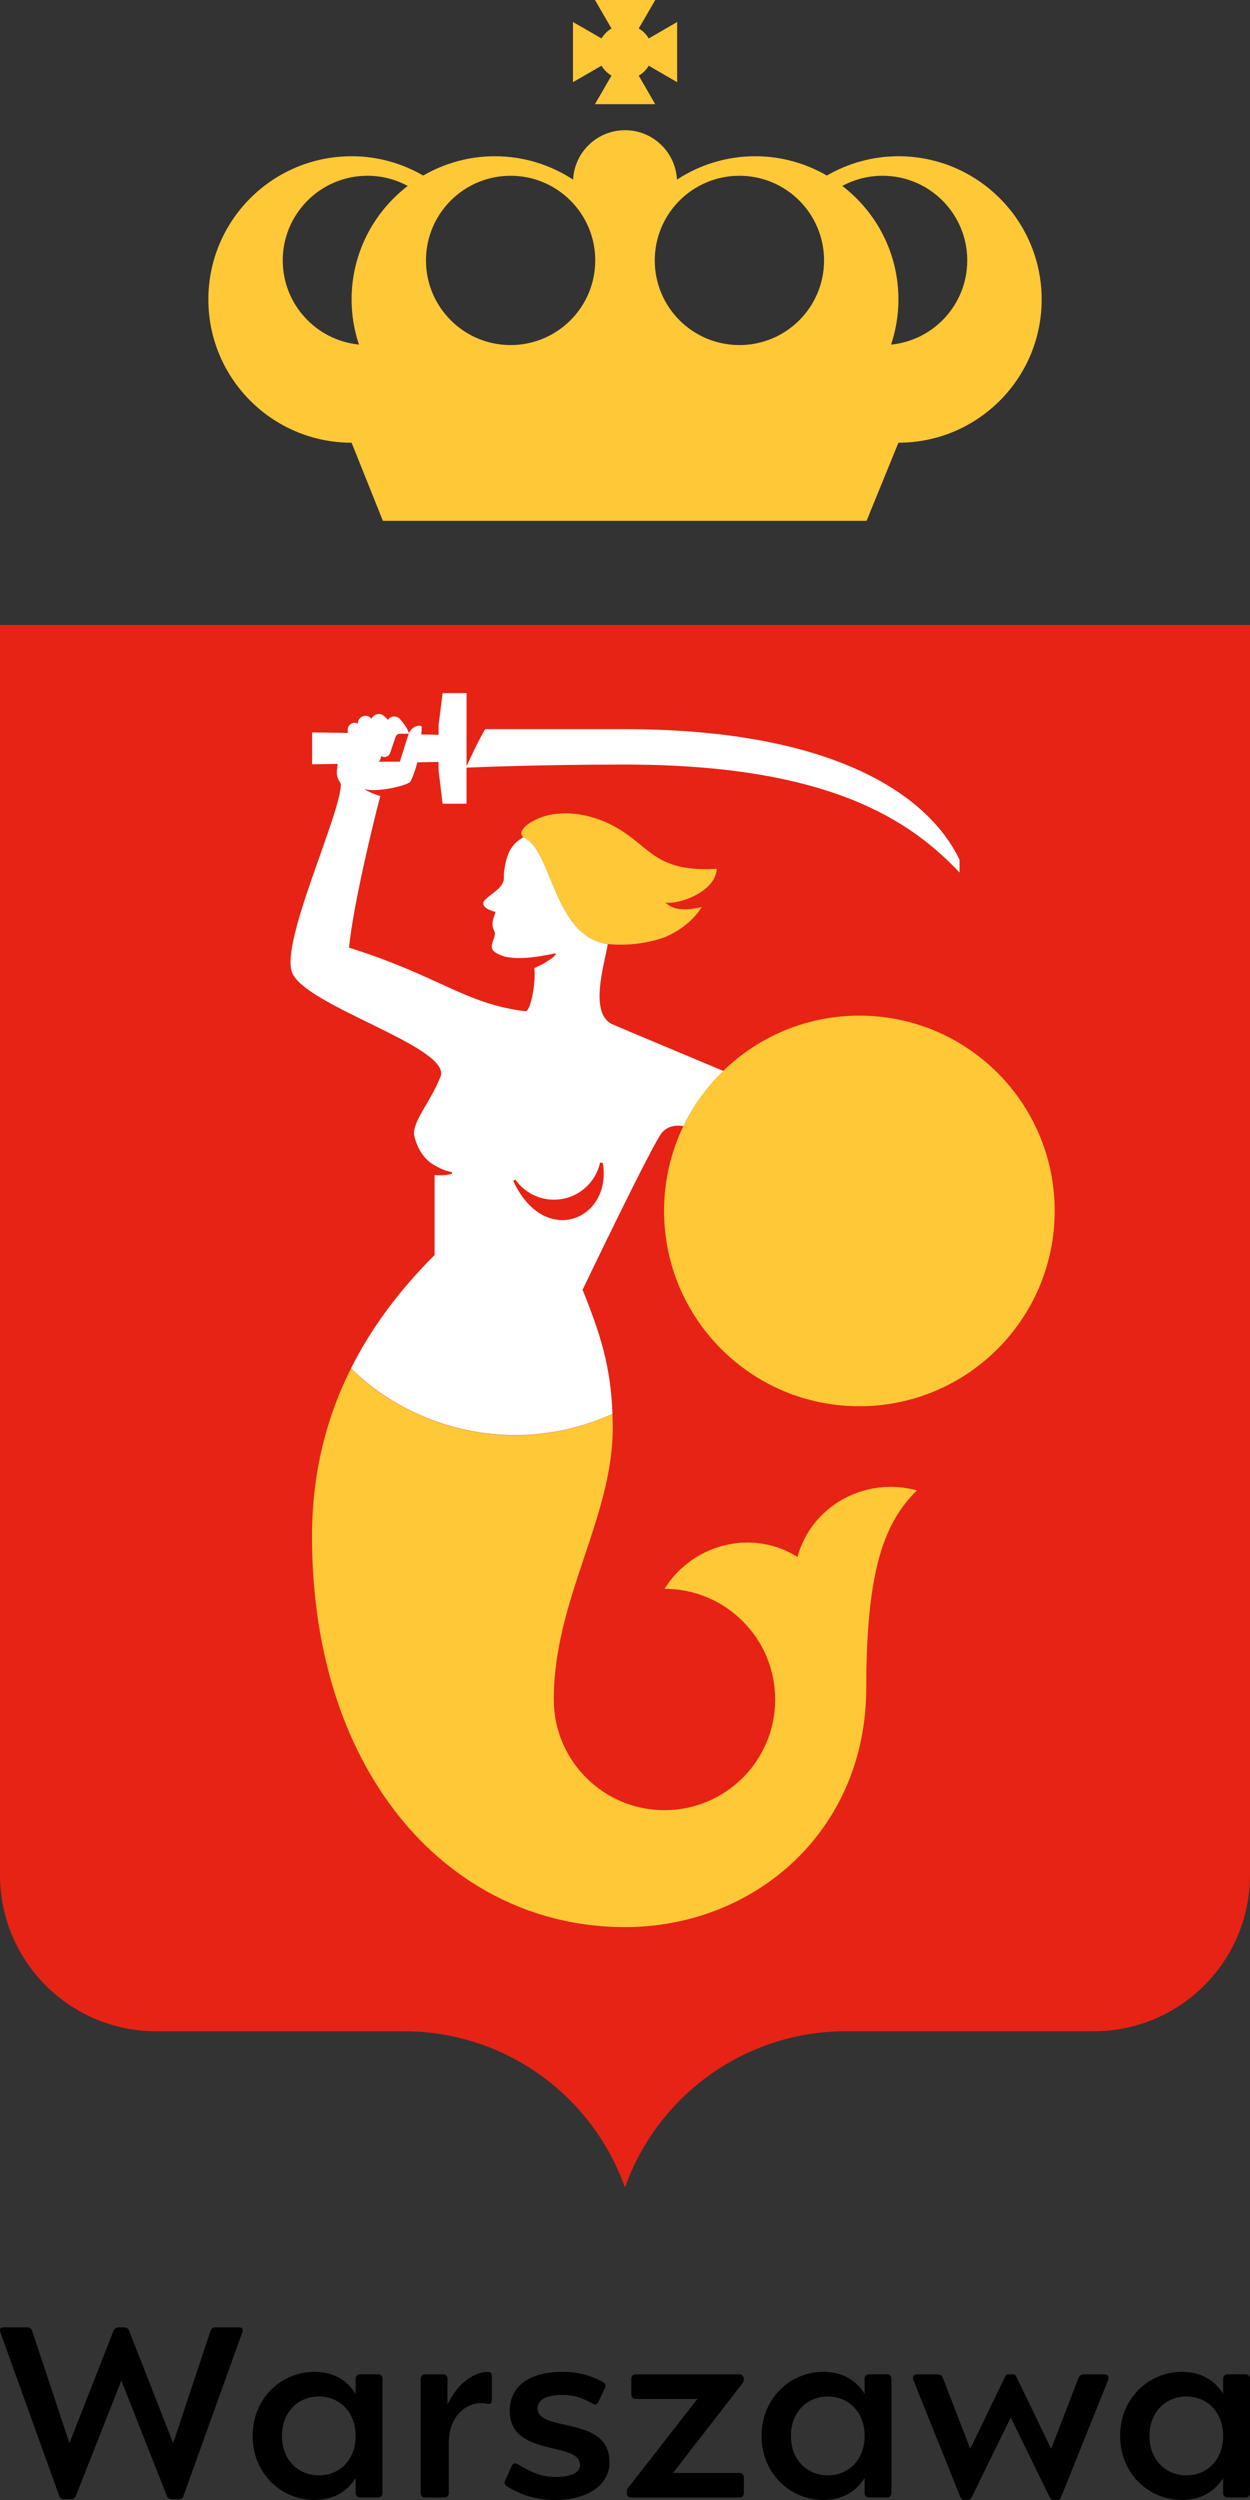 <?xml version="1.0" encoding="UTF-8"?>
<svg id="Layer_2" data-name="Layer 2" xmlns="http://www.w3.org/2000/svg" viewBox="0 0 360 720">
  <rect x="0" y="0" width="360" height="720" fill="#333333" stroke="none"/>
  <g id="Layer_1-2" data-name="Layer 1">
    <g id="pionowy">
      <g>
        <path d="M180,630c9.27-26.21,34.25-45,63.66-45h71.35s0,0,0,0c24.85,0,44.99-20.14,44.99-45.01V180H0v360c0,24.87,20.14,45.01,44.99,45.01H116.3s0,0,0,0h.03c29.41,0,54.39,18.79,63.66,45h0Z" fill="#e62314"/>
        <g>
          <path d="M258.75,45c-7.52,0-14.55,2.05-20.62,5.56-6.07-3.52-13.1-5.56-20.62-5.56-8.32,0-16.06,2.48-22.54,6.73-.41-7.92-6.94-14.23-14.96-14.23s-14.56,6.3-14.96,14.23c-6.48-4.24-14.22-6.73-22.54-6.73-7.52,0-14.55,2.05-20.63,5.56-6.07-3.52-13.1-5.56-20.62-5.56-22.78,0-41.25,18.47-41.25,41.25s18.47,41.25,41.25,41.25l9.01,22.5H249.57l9.18-22.5c22.78,0,41.25-18.47,41.25-41.25s-18.47-41.25-41.25-41.25m-45.8,5.62c13.46,0,24.38,10.91,24.38,24.38s-10.91,24.38-24.38,24.38-24.38-10.91-24.38-24.38,10.91-24.38,24.38-24.38m-65.89,0c13.46,0,24.37,10.91,24.37,24.38s-10.91,24.38-24.37,24.38-24.38-10.91-24.38-24.38,10.91-24.38,24.38-24.38m-65.63,24.38c0-13.46,10.91-24.38,24.38-24.38,4.2,0,8.15,1.06,11.61,2.93-9.81,7.54-16.16,19.36-16.16,32.69,0,4.55,.76,8.91,2.12,13-12.32-1.22-21.95-11.61-21.95-24.25m175.2,24.25c1.36-4.09,2.12-8.45,2.12-13,0-13.33-6.35-25.15-16.16-32.69,3.45-1.87,7.4-2.93,11.6-2.93,13.46,0,24.38,10.91,24.38,24.38,0,12.64-9.62,23.03-21.94,24.25" fill="#ffc837"/>
          <path d="M176.1,21.79l-4.75,8.21h17.35l-4.74-8.21c1.19-.69,2.18-1.67,2.87-2.87l8.19,4.75V6.34l-8.19,4.74c-.69-1.19-1.67-2.18-2.87-2.87l4.75-8.21h-17.35l4.75,8.21c-1.19,.69-2.17,1.67-2.87,2.86l-8.22-4.73V23.66l8.22-4.74c.7,1.19,1.68,2.17,2.88,2.86" fill="#ffc837"/>
        </g>
        <g>
          <path d="M196.83,324.36c.25-.51,.48-1.03,.74-1.53,2.77-5.37,6.46-10.21,10.77-14.39-5.69-2.38-28.92-12.11-31.88-13.4-7.13-3.11-2.12-18.12-1.44-23.14-15.78-2.27-15.97-27.48-24.31-30.76h0c-3.67,2.04-4.8,4.95-5.51,9.68-.32,2.16,.51,2.61-1.34,4.8-.92,1.09-4.47,3.32-4.65,4.28-.34,1.82,2.94,2.56,3.47,2.72-.04,.78-.83,1.96-.85,3.46-.02,1.53,.83,2.12,.7,3.04-.23,1.56-1.53,3.31-.49,4.64,.53,.67,1.8,1.26,3.35,1.75,4.57,.98,9.86,0,14.44-.92,.11-.03,.24,.04,.27,.15-.76,1.24-2.34,1.97-3.52,2.77-.91,.46-1.8,.9-2.69,1.3,.5,3.92-1.04,12.62-2.58,12.43-17.52-2.16-24.7-10.11-50.8-18.32,1.33-12.88,7.09-36.38,9.01-43.64-1.62-.5-3.19-1.14-4.53-1.97,.05,0,.1,0,.15,.01,2.02,.47,4.61,.1,5.77-.04,2.17-.26,6.2-1.22,7.13-2.01,.38-.33,1.41-2.82,2.16-5.73l6.1-.1v2.42l1.17,9.61h6.89v-10.39c1.77-.08,20.98-.89,45.52-.89,59.04,0,82.35,16.17,96.47,31.1v-3.66c-9.42-19.67-38.04-37.63-96.47-37.63h-40.15c-1.99,3.36-4.22,8.17-5.36,10.71v-21.11h-6.89l-1.17,9.21v2.81l-4.97-.1c.1-1.17,.15-2.09,.08-2.38-1.52-.59-3.29,.86-3.72,2.18-.29,.89-2.55,8.05-2.55,8.05h-5.81c-.11,0-.21,.02-.32,.02,.29-.24,.52-.55,.61-.95l.16-.72c.11,.07,.21,.16,.35,.21,.9,.32,1.89-.16,2.21-1.06,0,0,1.21-3.55,1.54-4.54,.33-.98,1-1.02,1.6-1.02h2.22c0-1.5-2.62-4.32-2.62-4.32-.86-.86-2.26-.86-3.13,0-.11,.1-.16,.24-.24,.36-.46-.57-1-1.05-1-1.05-.89-.89-2.33-.89-3.23,0-.22,.22-.38,.46-.49,.73-.41-.53-1.01-.88-1.72-.88-1.22,0-2.21,.99-2.21,2.21,0,.02,.02,.04,.02,.06-.32-.17-.68-.29-1.07-.26-1.12,.07-1.96,1.04-1.88,2.16l.05,.77-10.3-.16v9.18l7.36-.1c-.16,1.14-.32,2.58-.2,3.25,.22,1.2,.77,1.83,1.11,2.48,.23,8.24-17.54,45.57-14.02,54.39,3.88,9.7,46.12,21.5,42.72,29.98-3.01,7.58-8.46,13.28-7.51,17.17,.9,3.77,3.01,6.85,5.9,8.38h0c1.47,.88,3.08,1.52,4.64,1.86,.18,.06,.19-.1,.3,.26,.02,.35-.11,.24-.54,.4-1.46,.35-2.99,.38-4.49,.21v23.22l-.12-.03c-9.86,9.86-17.99,20.62-23.96,32.53,19.42,18.95,49.31,24.96,75.31,13.09-.49-13.65-3.48-23.05-8.61-35.74,0,0,20.53-42.9,23.01-45.45,1.9-1.92,4.28-2.01,6.06-1.69m-49.04,15.76l.6-.38c2.46,3.5,6.52,5.81,11.13,5.81,6.52,0,11.95-4.59,13.28-10.7,.27,.04,.8,.13,.8,.13,2.71,16.37-16.84,24.58-25.81,5.14" fill="#fff"/>
          <path d="M191.65,259.93c1.91,2.08,5.74,2.5,10.49,1.28h0s0,0,0,0c-2.61,4.09-6.4,6.8-10.46,8.63-6.06,2.15-11.66,2.5-16.67,2.06-15.78-2.27-15.97-27.48-24.31-30.76-2.09-1.97,2.23-4.7,5.12-5.74,6.65-2.39,15.14-1.01,22.36,3.31,9.22,5.52,11.02,12.54,28.23,11.5-.23,6.71-11.17,10.41-14.78,9.72" fill="#ffc837"/>
          <path d="M209.61,307.18c-4.88,4.44-8.99,9.74-12.04,15.65-4.05,7.74-6.32,16.55-6.32,25.91,0,31.09,25.18,56.26,56.24,56.26s56.26-25.18,56.26-56.26-25.18-56.24-56.26-56.24c-14.6,0-27.89,5.57-37.88,14.68" fill="#ffc837"/>
          <path d="M229.67,448.4c-12.86-8.1-30.01-3.99-38.3,9.18,17.6,0,31.88,14.27,31.88,31.88s-14.27,31.87-31.88,31.87-31.88-14.27-31.88-31.87c0-28.88,16.98-52.12,16.98-78.27,0-1.38-.05-2.65-.1-3.94-26,11.87-55.89,5.86-75.31-13.09-7.17,14.31-11.2,30.27-11.2,48.35h0c0,69.29,40.42,112.5,90.13,112.5h0c37.28,0,69.5-27.61,69.5-69.03,0-35.06,5.63-47.81,14.58-56.75-15.02-4.08-30.42,4.51-34.4,19.18" fill="#ffc837"/>
        </g>
      </g>
      <g>
        <path d="M68.87,670.28c.9,0,1.22,.57,.9,1.47l-16.96,47.14c-.18,.54-.69,.9-1.4,.9h-1.9c-.68,0-1.22-.32-1.43-.9l-13.13-33.28-13.13,33.28c-.22,.58-.76,.9-1.44,.9h-1.9c-.71,0-1.22-.36-1.4-.9L.12,671.75c-.32-.9,0-1.47,.9-1.47H7.82c.68,0,1.15,.25,1.4,.9l10.78,32.46,12.73-32.46c.18-.51,.72-.9,1.4-.9h1.62c.68,0,1.23,.39,1.4,.9l12.73,32.46,10.78-32.46c.25-.65,.72-.9,1.4-.9h6.8Z"/>
        <path d="M72.76,701.55c0-11.09,8.51-18.46,17.73-18.46,5.53,0,9.46,2.38,11.94,6.33v-4.38c0-.71,.52-1.24,1.24-1.24h5.25c.71,0,1.24,.53,1.24,1.24v33c0,.71-.53,1.24-1.24,1.24h-5.25c-.71,0-1.24-.53-1.24-1.24v-4.38c-2.48,3.95-6.41,6.33-11.94,6.33-9.23,0-17.73-7.36-17.73-18.45Zm8.45,0c0,7.18,4.96,11.36,10.61,11.36,6.09,0,10.61-4.59,10.61-11.36s-4.52-11.36-10.61-11.36c-5.65,0-10.61,4.19-10.61,11.36h0Z"/>
        <path d="M140.33,683.11c.96,0,1.32,.26,1.32,1.24v6.92c0,.75-.32,1.27-1.41,1.01-4.59-1.1-10.99,2.45-10.99,11.36v14.41c0,.71-.53,1.24-1.24,1.24h-5.62c-.71,0-1.24-.53-1.24-1.24v-33c0-.71,.52-1.24,1.24-1.24h5.25c.71,0,1.24,.53,1.24,1.24v7.43c3.28-6.84,8.35-9.37,11.45-9.37h0Z"/>
        <path d="M175.55,709.04c0,7.19-7.13,10.96-15.69,10.96-5.2,0-9.61-1.28-13.82-3.93-.62-.37-.9-.91-.58-1.65l1.87-4.14c.3-.67,.91-1.07,1.66-.64,3.17,1.81,6.3,3.73,10.95,3.73,4.26,0,7.11-1.08,7.11-3.44,0-6.95-20.26-2.12-20.26-15.65,0-6.95,5.58-11.18,15.14-11.18,4.84,0,8.27,1.08,11.72,2.94,.62,.33,.93,.9,.57,1.65l-1.89,4.09c-.27,.61-.75,.97-1.55,.52-2.24-1.31-5.07-2.56-8.74-2.56-4.86,0-7.2,1.47-7.2,3.88,0,7.05,20.69,1.91,20.69,15.43Z"/>
        <path d="M180.51,718.05v-.39c0-.57,.17-.88,.5-1.31l19.85-25.45h-17.8c-.71,0-1.24-.53-1.24-1.24v-4.61c0-.71,.53-1.24,1.24-1.24h29.89c.75,0,1.24,.57,1.24,1.24v.39c0,.38-.14,.67-.5,1.14l-19.85,25.62h19.15c.71,0,1.24,.53,1.24,1.24v4.61c0,.71-.53,1.24-1.24,1.24h-31.24c-.71,0-1.24-.52-1.24-1.24Z"/>
        <path d="M219.34,701.55c0-11.09,8.51-18.46,17.73-18.46,5.53,0,9.46,2.38,11.94,6.33v-4.38c0-.71,.53-1.24,1.24-1.24h5.25c.71,0,1.24,.53,1.24,1.24v33c0,.71-.53,1.24-1.24,1.24h-5.25c-.71,0-1.24-.53-1.24-1.24v-4.38c-2.48,3.95-6.41,6.33-11.94,6.33-9.23,0-17.73-7.36-17.73-18.45Zm8.45,0c0,7.18,4.96,11.36,10.61,11.36,6.09,0,10.61-4.59,10.61-11.36s-4.52-11.36-10.61-11.36c-5.65,0-10.61,4.19-10.61,11.36h0Z"/>
        <path d="M291.82,683.81c.45,0,.65,.19,.94,.8l9.98,20.66,7.74-20.1c.41-1.04,.74-1.36,2.12-1.36h5.37c1.13,0,1.54,.71,1.11,1.79l-13.42,33.39c-.32,.79-.65,.97-1.1,.97h-1.23c-.42,0-.78-.25-1.1-.93l-11.14-22.81-11.14,22.81c-.32,.68-.69,.93-1.1,.93h-1.23c-.45,0-.78-.19-1.1-.97l-13.42-33.39c-.43-1.08-.02-1.79,1.11-1.79h5.37c1.38,0,1.7,.32,2.11,1.36l7.74,20.1,9.98-20.66c.28-.61,.49-.8,.93-.8h1.5Z"/>
        <path d="M322.6,701.55c0-11.09,8.51-18.46,17.73-18.46,5.53,0,9.46,2.38,11.94,6.33v-4.38c0-.71,.53-1.24,1.24-1.24h5.25c.71,0,1.24,.53,1.24,1.24v33c0,.71-.53,1.24-1.24,1.24h-5.25c-.71,0-1.24-.53-1.24-1.24v-4.38c-2.48,3.95-6.41,6.33-11.94,6.33-9.23,0-17.73-7.36-17.73-18.45Zm8.45,0c0,7.18,4.96,11.36,10.61,11.36,6.09,0,10.61-4.59,10.61-11.36s-4.52-11.36-10.61-11.36c-5.65,0-10.61,4.19-10.61,11.36h0Z"/>
      </g>
    </g>
  </g>
</svg>